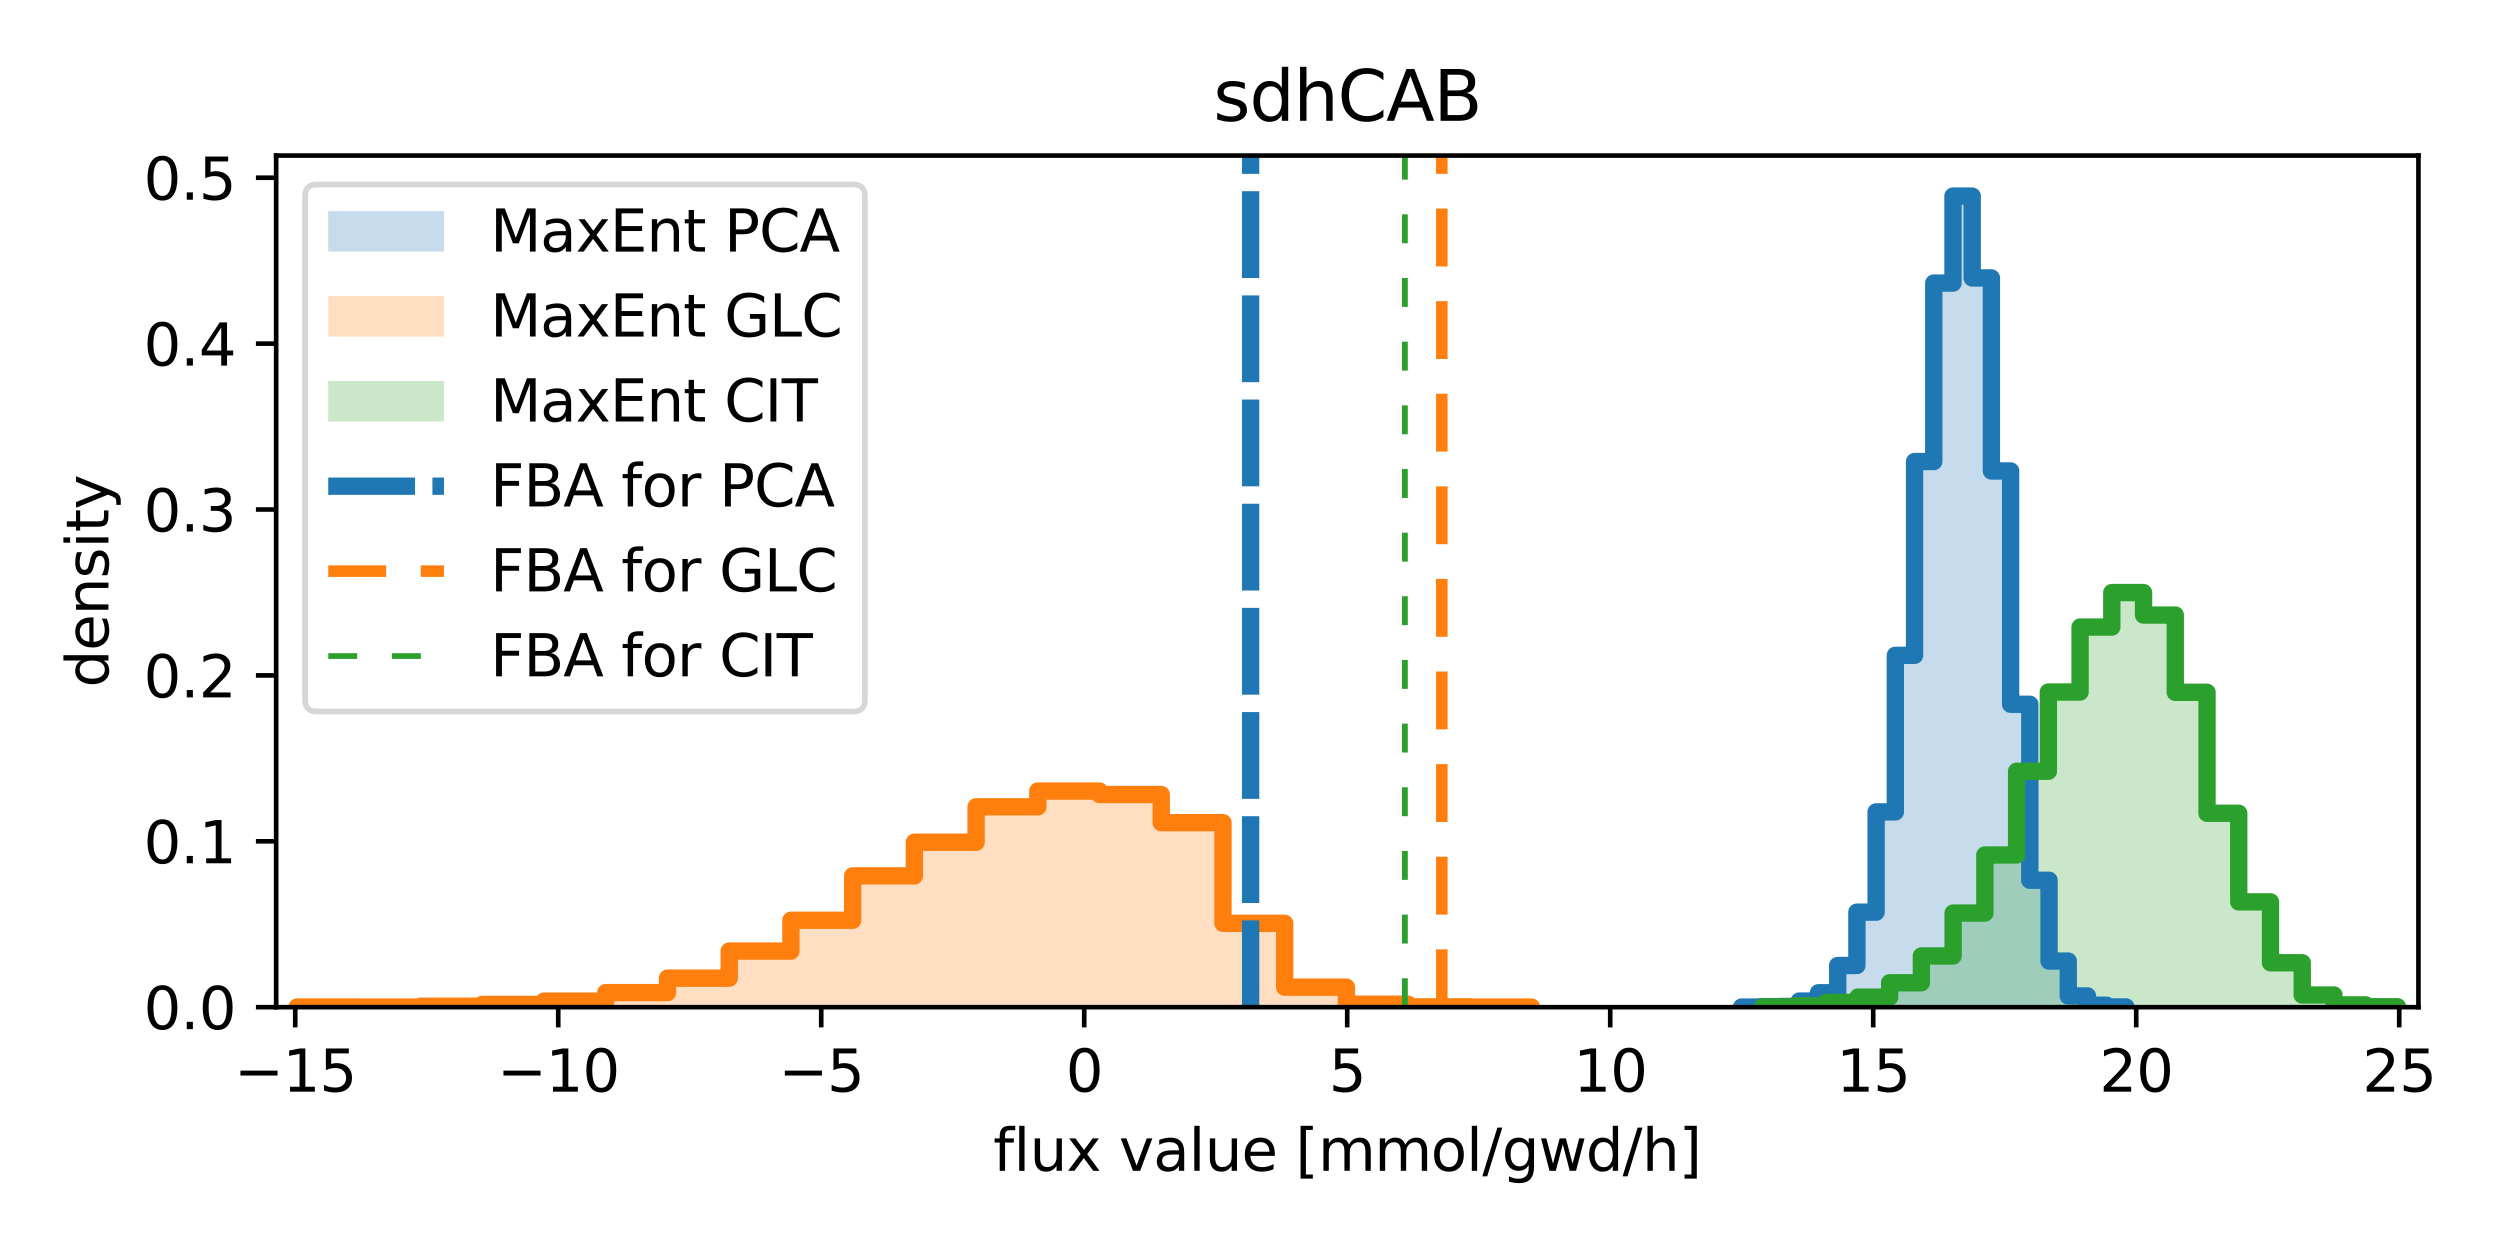 <?xml version="1.0" encoding="utf-8" standalone="no"?>
<!DOCTYPE svg PUBLIC "-//W3C//DTD SVG 1.1//EN"
  "http://www.w3.org/Graphics/SVG/1.1/DTD/svg11.dtd">
<svg xmlns:xlink="http://www.w3.org/1999/xlink" width="432pt" height="216pt" viewBox="0 0 432 216" xmlns="http://www.w3.org/2000/svg" version="1.1">
 <defs>
  <style type="text/css">*{stroke-linejoin: round; stroke-linecap: butt}</style>
 </defs>
 <g id="figure_1">
  <g id="patch_1">
   <path d="M 0 216 
L 432 216 
L 432 0 
L 0 0 
z
" style="fill: #ffffff"/>
  </g>
  <g id="axes_1">
   <g id="patch_2">
    <path d="M 47.72 174.04 
L 417.906 174.04 
L 417.906 26.88 
L 47.72 26.88 
z
" style="fill: #ffffff"/>
   </g>
   <g id="patch_3">
    <path d="M 300.953 174.04 
L 304.273 174.04 
L 304.273 174.02 
L 300.953 174.02 
z
" clip-path="url(#pda0765fdd8)" style="fill: #1f77b4; opacity: 0.25"/>
   </g>
   <g id="patch_4">
    <path d="M 304.273 174.04 
L 307.593 174.04 
L 307.593 173.942 
L 304.273 173.942 
z
" clip-path="url(#pda0765fdd8)" style="fill: #1f77b4; opacity: 0.25"/>
   </g>
   <g id="patch_5">
    <path d="M 307.593 174.04 
L 310.914 174.04 
L 310.914 173.922 
L 307.593 173.922 
z
" clip-path="url(#pda0765fdd8)" style="fill: #1f77b4; opacity: 0.25"/>
   </g>
   <g id="patch_6">
    <path d="M 310.914 174.04 
L 314.234 174.04 
L 314.234 172.981 
L 310.914 172.981 
z
" clip-path="url(#pda0765fdd8)" style="fill: #1f77b4; opacity: 0.25"/>
   </g>
   <g id="patch_7">
    <path d="M 314.234 174.04 
L 317.554 174.04 
L 317.554 171.548 
L 314.234 171.548 
z
" clip-path="url(#pda0765fdd8)" style="fill: #1f77b4; opacity: 0.25"/>
   </g>
   <g id="patch_8">
    <path d="M 317.554 174.04 
L 320.874 174.04 
L 320.874 166.84 
L 317.554 166.84 
z
" clip-path="url(#pda0765fdd8)" style="fill: #1f77b4; opacity: 0.25"/>
   </g>
   <g id="patch_9">
    <path d="M 320.874 174.04 
L 324.194 174.04 
L 324.194 157.62 
L 320.874 157.62 
z
" clip-path="url(#pda0765fdd8)" style="fill: #1f77b4; opacity: 0.25"/>
   </g>
   <g id="patch_10">
    <path d="M 324.194 174.04 
L 327.514 174.04 
L 327.514 140.297 
L 324.194 140.297 
z
" clip-path="url(#pda0765fdd8)" style="fill: #1f77b4; opacity: 0.25"/>
   </g>
   <g id="patch_11">
    <path d="M 327.514 174.04 
L 330.835 174.04 
L 330.835 113.243 
L 327.514 113.243 
z
" clip-path="url(#pda0765fdd8)" style="fill: #1f77b4; opacity: 0.25"/>
   </g>
   <g id="patch_12">
    <path d="M 330.835 174.04 
L 334.155 174.04 
L 334.155 79.755 
L 330.835 79.755 
z
" clip-path="url(#pda0765fdd8)" style="fill: #1f77b4; opacity: 0.25"/>
   </g>
   <g id="patch_13">
    <path d="M 334.155 174.04 
L 337.475 174.04 
L 337.475 48.915 
L 334.155 48.915 
z
" clip-path="url(#pda0765fdd8)" style="fill: #1f77b4; opacity: 0.25"/>
   </g>
   <g id="patch_14">
    <path d="M 337.475 174.04 
L 340.795 174.04 
L 340.795 33.888 
L 337.475 33.888 
z
" clip-path="url(#pda0765fdd8)" style="fill: #1f77b4; opacity: 0.25"/>
   </g>
   <g id="patch_15">
    <path d="M 340.795 174.04 
L 344.115 174.04 
L 344.115 48.032 
L 340.795 48.032 
z
" clip-path="url(#pda0765fdd8)" style="fill: #1f77b4; opacity: 0.25"/>
   </g>
   <g id="patch_16">
    <path d="M 344.115 174.04 
L 347.435 174.04 
L 347.435 81.383 
L 344.115 81.383 
z
" clip-path="url(#pda0765fdd8)" style="fill: #1f77b4; opacity: 0.25"/>
   </g>
   <g id="patch_17">
    <path d="M 347.435 174.04 
L 350.756 174.04 
L 350.756 121.699 
L 347.435 121.699 
z
" clip-path="url(#pda0765fdd8)" style="fill: #1f77b4; opacity: 0.25"/>
   </g>
   <g id="patch_18">
    <path d="M 350.756 174.04 
L 354.076 174.04 
L 354.076 152.107 
L 350.756 152.107 
z
" clip-path="url(#pda0765fdd8)" style="fill: #1f77b4; opacity: 0.25"/>
   </g>
   <g id="patch_19">
    <path d="M 354.076 174.04 
L 357.396 174.04 
L 357.396 166.075 
L 354.076 166.075 
z
" clip-path="url(#pda0765fdd8)" style="fill: #1f77b4; opacity: 0.25"/>
   </g>
   <g id="patch_20">
    <path d="M 357.396 174.04 
L 360.716 174.04 
L 360.716 172.098 
L 357.396 172.098 
z
" clip-path="url(#pda0765fdd8)" style="fill: #1f77b4; opacity: 0.25"/>
   </g>
   <g id="patch_21">
    <path d="M 360.716 174.04 
L 364.036 174.04 
L 364.036 173.706 
L 360.716 173.706 
z
" clip-path="url(#pda0765fdd8)" style="fill: #1f77b4; opacity: 0.25"/>
   </g>
   <g id="patch_22">
    <path d="M 364.036 174.04 
L 367.356 174.04 
L 367.356 174.001 
L 364.036 174.001 
z
" clip-path="url(#pda0765fdd8)" style="fill: #1f77b4; opacity: 0.25"/>
   </g>
   <g id="patch_23">
    <path d="M 51.349 174.04 
L 62.015 174.04 
L 62.015 174.016 
L 51.349 174.016 
z
" clip-path="url(#pda0765fdd8)" style="fill: #ff7f0e; opacity: 0.25"/>
   </g>
   <g id="patch_24">
    <path d="M 62.015 174.04 
L 72.68 174.04 
L 72.68 174.022 
L 62.015 174.022 
z
" clip-path="url(#pda0765fdd8)" style="fill: #ff7f0e; opacity: 0.25"/>
   </g>
   <g id="patch_25">
    <path d="M 72.68 174.04 
L 83.345 174.04 
L 83.345 173.875 
L 72.68 173.875 
z
" clip-path="url(#pda0765fdd8)" style="fill: #ff7f0e; opacity: 0.25"/>
   </g>
   <g id="patch_26">
    <path d="M 83.345 174.04 
L 94.011 174.04 
L 94.011 173.564 
L 83.345 173.564 
z
" clip-path="url(#pda0765fdd8)" style="fill: #ff7f0e; opacity: 0.25"/>
   </g>
   <g id="patch_27">
    <path d="M 94.011 174.04 
L 104.676 174.04 
L 104.676 172.996 
L 94.011 172.996 
z
" clip-path="url(#pda0765fdd8)" style="fill: #ff7f0e; opacity: 0.25"/>
   </g>
   <g id="patch_28">
    <path d="M 104.676 174.04 
L 115.341 174.04 
L 115.341 171.524 
L 104.676 171.524 
z
" clip-path="url(#pda0765fdd8)" style="fill: #ff7f0e; opacity: 0.25"/>
   </g>
   <g id="patch_29">
    <path d="M 115.341 174.04 
L 126.007 174.04 
L 126.007 169.026 
L 115.341 169.026 
z
" clip-path="url(#pda0765fdd8)" style="fill: #ff7f0e; opacity: 0.25"/>
   </g>
   <g id="patch_30">
    <path d="M 126.007 174.04 
L 136.672 174.04 
L 136.672 164.342 
L 126.007 164.342 
z
" clip-path="url(#pda0765fdd8)" style="fill: #ff7f0e; opacity: 0.25"/>
   </g>
   <g id="patch_31">
    <path d="M 136.672 174.04 
L 147.337 174.04 
L 147.337 159.022 
L 136.672 159.022 
z
" clip-path="url(#pda0765fdd8)" style="fill: #ff7f0e; opacity: 0.25"/>
   </g>
   <g id="patch_32">
    <path d="M 147.337 174.04 
L 158.002 174.04 
L 158.002 151.352 
L 147.337 151.352 
z
" clip-path="url(#pda0765fdd8)" style="fill: #ff7f0e; opacity: 0.25"/>
   </g>
   <g id="patch_33">
    <path d="M 158.002 174.04 
L 168.668 174.04 
L 168.668 145.538 
L 158.002 145.538 
z
" clip-path="url(#pda0765fdd8)" style="fill: #ff7f0e; opacity: 0.25"/>
   </g>
   <g id="patch_34">
    <path d="M 168.668 174.04 
L 179.333 174.04 
L 179.333 139.418 
L 168.668 139.418 
z
" clip-path="url(#pda0765fdd8)" style="fill: #ff7f0e; opacity: 0.25"/>
   </g>
   <g id="patch_35">
    <path d="M 179.333 174.04 
L 189.998 174.04 
L 189.998 136.694 
L 179.333 136.694 
z
" clip-path="url(#pda0765fdd8)" style="fill: #ff7f0e; opacity: 0.25"/>
   </g>
   <g id="patch_36">
    <path d="M 189.998 174.04 
L 200.664 174.04 
L 200.664 137.293 
L 189.998 137.293 
z
" clip-path="url(#pda0765fdd8)" style="fill: #ff7f0e; opacity: 0.25"/>
   </g>
   <g id="patch_37">
    <path d="M 200.664 174.04 
L 211.329 174.04 
L 211.329 142.16 
L 200.664 142.16 
z
" clip-path="url(#pda0765fdd8)" style="fill: #ff7f0e; opacity: 0.25"/>
   </g>
   <g id="patch_38">
    <path d="M 211.329 174.04 
L 221.994 174.04 
L 221.994 159.548 
L 211.329 159.548 
z
" clip-path="url(#pda0765fdd8)" style="fill: #ff7f0e; opacity: 0.25"/>
   </g>
   <g id="patch_39">
    <path d="M 221.994 174.04 
L 232.66 174.04 
L 232.66 170.583 
L 221.994 170.583 
z
" clip-path="url(#pda0765fdd8)" style="fill: #ff7f0e; opacity: 0.25"/>
   </g>
   <g id="patch_40">
    <path d="M 232.66 174.04 
L 243.325 174.04 
L 243.325 173.533 
L 232.66 173.533 
z
" clip-path="url(#pda0765fdd8)" style="fill: #ff7f0e; opacity: 0.25"/>
   </g>
   <g id="patch_41">
    <path d="M 243.325 174.04 
L 253.99 174.04 
L 253.99 173.979 
L 243.325 173.979 
z
" clip-path="url(#pda0765fdd8)" style="fill: #ff7f0e; opacity: 0.25"/>
   </g>
   <g id="patch_42">
    <path d="M 253.99 174.04 
L 264.656 174.04 
L 264.656 174.028 
L 253.99 174.028 
z
" clip-path="url(#pda0765fdd8)" style="fill: #ff7f0e; opacity: 0.25"/>
   </g>
   <g id="patch_43">
    <path d="M 304.595 174.04 
L 310.079 174.04 
L 310.079 174.004 
L 304.595 174.004 
z
" clip-path="url(#pda0765fdd8)" style="fill: #2ca02c; opacity: 0.25"/>
   </g>
   <g id="patch_44">
    <path d="M 310.079 174.04 
L 315.563 174.04 
L 315.563 173.814 
L 310.079 173.814 
z
" clip-path="url(#pda0765fdd8)" style="fill: #2ca02c; opacity: 0.25"/>
   </g>
   <g id="patch_45">
    <path d="M 315.563 174.04 
L 321.047 174.04 
L 321.047 173.22 
L 315.563 173.22 
z
" clip-path="url(#pda0765fdd8)" style="fill: #2ca02c; opacity: 0.25"/>
   </g>
   <g id="patch_46">
    <path d="M 321.047 174.04 
L 326.531 174.04 
L 326.531 172.306 
L 321.047 172.306 
z
" clip-path="url(#pda0765fdd8)" style="fill: #2ca02c; opacity: 0.25"/>
   </g>
   <g id="patch_47">
    <path d="M 326.531 174.04 
L 332.015 174.04 
L 332.015 169.824 
L 326.531 169.824 
z
" clip-path="url(#pda0765fdd8)" style="fill: #2ca02c; opacity: 0.25"/>
   </g>
   <g id="patch_48">
    <path d="M 332.015 174.04 
L 337.5 174.04 
L 337.5 165.192 
L 332.015 165.192 
z
" clip-path="url(#pda0765fdd8)" style="fill: #2ca02c; opacity: 0.25"/>
   </g>
   <g id="patch_49">
    <path d="M 337.5 174.04 
L 342.984 174.04 
L 342.984 157.78 
L 337.5 157.78 
z
" clip-path="url(#pda0765fdd8)" style="fill: #2ca02c; opacity: 0.25"/>
   </g>
   <g id="patch_50">
    <path d="M 342.984 174.04 
L 348.468 174.04 
L 348.468 147.744 
L 342.984 147.744 
z
" clip-path="url(#pda0765fdd8)" style="fill: #2ca02c; opacity: 0.25"/>
   </g>
   <g id="patch_51">
    <path d="M 348.468 174.04 
L 353.952 174.04 
L 353.952 133.278 
L 348.468 133.278 
z
" clip-path="url(#pda0765fdd8)" style="fill: #2ca02c; opacity: 0.25"/>
   </g>
   <g id="patch_52">
    <path d="M 353.952 174.04 
L 359.436 174.04 
L 359.436 119.583 
L 353.952 119.583 
z
" clip-path="url(#pda0765fdd8)" style="fill: #2ca02c; opacity: 0.25"/>
   </g>
   <g id="patch_53">
    <path d="M 359.436 174.04 
L 364.92 174.04 
L 364.92 108.359 
L 359.436 108.359 
z
" clip-path="url(#pda0765fdd8)" style="fill: #2ca02c; opacity: 0.25"/>
   </g>
   <g id="patch_54">
    <path d="M 364.92 174.04 
L 370.404 174.04 
L 370.404 102.397 
L 364.92 102.397 
z
" clip-path="url(#pda0765fdd8)" style="fill: #2ca02c; opacity: 0.25"/>
   </g>
   <g id="patch_55">
    <path d="M 370.404 174.04 
L 375.888 174.04 
L 375.888 106.281 
L 370.404 106.281 
z
" clip-path="url(#pda0765fdd8)" style="fill: #2ca02c; opacity: 0.25"/>
   </g>
   <g id="patch_56">
    <path d="M 375.888 174.04 
L 381.372 174.04 
L 381.372 119.631 
L 375.888 119.631 
z
" clip-path="url(#pda0765fdd8)" style="fill: #2ca02c; opacity: 0.25"/>
   </g>
   <g id="patch_57">
    <path d="M 381.372 174.04 
L 386.856 174.04 
L 386.856 140.535 
L 381.372 140.535 
z
" clip-path="url(#pda0765fdd8)" style="fill: #2ca02c; opacity: 0.25"/>
   </g>
   <g id="patch_58">
    <path d="M 386.856 174.04 
L 392.341 174.04 
L 392.341 155.844 
L 386.856 155.844 
z
" clip-path="url(#pda0765fdd8)" style="fill: #2ca02c; opacity: 0.25"/>
   </g>
   <g id="patch_59">
    <path d="M 392.341 174.04 
L 397.825 174.04 
L 397.825 166.367 
L 392.341 166.367 
z
" clip-path="url(#pda0765fdd8)" style="fill: #2ca02c; opacity: 0.25"/>
   </g>
   <g id="patch_60">
    <path d="M 397.825 174.04 
L 403.309 174.04 
L 403.309 171.938 
L 397.825 171.938 
z
" clip-path="url(#pda0765fdd8)" style="fill: #2ca02c; opacity: 0.25"/>
   </g>
   <g id="patch_61">
    <path d="M 403.309 174.04 
L 408.793 174.04 
L 408.793 173.648 
L 403.309 173.648 
z
" clip-path="url(#pda0765fdd8)" style="fill: #2ca02c; opacity: 0.25"/>
   </g>
   <g id="patch_62">
    <path d="M 408.793 174.04 
L 414.277 174.04 
L 414.277 173.969 
L 408.793 173.969 
z
" clip-path="url(#pda0765fdd8)" style="fill: #2ca02c; opacity: 0.25"/>
   </g>
   <g id="matplotlib.axis_1">
    <g id="xtick_1">
     <g id="line2d_1">
      <defs>
       <path id="me43c13131b" d="M 0 0 
L 0 3.5 
" style="stroke: #000000; stroke-width: 0.8"/>
      </defs>
      <g>
       <use xlink:href="#me43c13131b" x="51.016" y="174.04" style="stroke: #000000; stroke-width: 0.8"/>
      </g>
     </g>
     <g id="text_1">
      <!-- −15 -->
      <g transform="translate(40.464 188.638) scale(0.1 -0.1)">
       <defs>
        <path id="DejaVuSans-2212" d="M 678 2272 
L 4684 2272 
L 4684 1741 
L 678 1741 
L 678 2272 
z
" transform="scale(0.016)"/>
        <path id="DejaVuSans-31" d="M 794 531 
L 1825 531 
L 1825 4091 
L 703 3866 
L 703 4441 
L 1819 4666 
L 2450 4666 
L 2450 531 
L 3481 531 
L 3481 0 
L 794 0 
L 794 531 
z
" transform="scale(0.016)"/>
        <path id="DejaVuSans-35" d="M 691 4666 
L 3169 4666 
L 3169 4134 
L 1269 4134 
L 1269 2991 
Q 1406 3038 1543 3061 
Q 1681 3084 1819 3084 
Q 2600 3084 3056 2656 
Q 3513 2228 3513 1497 
Q 3513 744 3044 326 
Q 2575 -91 1722 -91 
Q 1428 -91 1123 -41 
Q 819 9 494 109 
L 494 744 
Q 775 591 1075 516 
Q 1375 441 1709 441 
Q 2250 441 2565 725 
Q 2881 1009 2881 1497 
Q 2881 1984 2565 2268 
Q 2250 2553 1709 2553 
Q 1456 2553 1204 2497 
Q 953 2441 691 2322 
L 691 4666 
z
" transform="scale(0.016)"/>
       </defs>
       <use xlink:href="#DejaVuSans-2212"/>
       <use xlink:href="#DejaVuSans-31" x="83.789"/>
       <use xlink:href="#DejaVuSans-35" x="147.412"/>
      </g>
     </g>
    </g>
    <g id="xtick_2">
     <g id="line2d_2">
      <g>
       <use xlink:href="#me43c13131b" x="96.462" y="174.04" style="stroke: #000000; stroke-width: 0.8"/>
      </g>
     </g>
     <g id="text_2">
      <!-- −10 -->
      <g transform="translate(85.91 188.638) scale(0.1 -0.1)">
       <defs>
        <path id="DejaVuSans-30" d="M 2034 4250 
Q 1547 4250 1301 3770 
Q 1056 3291 1056 2328 
Q 1056 1369 1301 889 
Q 1547 409 2034 409 
Q 2525 409 2770 889 
Q 3016 1369 3016 2328 
Q 3016 3291 2770 3770 
Q 2525 4250 2034 4250 
z
M 2034 4750 
Q 2819 4750 3233 4129 
Q 3647 3509 3647 2328 
Q 3647 1150 3233 529 
Q 2819 -91 2034 -91 
Q 1250 -91 836 529 
Q 422 1150 422 2328 
Q 422 3509 836 4129 
Q 1250 4750 2034 4750 
z
" transform="scale(0.016)"/>
       </defs>
       <use xlink:href="#DejaVuSans-2212"/>
       <use xlink:href="#DejaVuSans-31" x="83.789"/>
       <use xlink:href="#DejaVuSans-30" x="147.412"/>
      </g>
     </g>
    </g>
    <g id="xtick_3">
     <g id="line2d_3">
      <g>
       <use xlink:href="#me43c13131b" x="141.908" y="174.04" style="stroke: #000000; stroke-width: 0.8"/>
      </g>
     </g>
     <g id="text_3">
      <!-- −5 -->
      <g transform="translate(134.537 188.638) scale(0.1 -0.1)">
       <use xlink:href="#DejaVuSans-2212"/>
       <use xlink:href="#DejaVuSans-35" x="83.789"/>
      </g>
     </g>
    </g>
    <g id="xtick_4">
     <g id="line2d_4">
      <g>
       <use xlink:href="#me43c13131b" x="187.354" y="174.04" style="stroke: #000000; stroke-width: 0.8"/>
      </g>
     </g>
     <g id="text_4">
      <!-- 0 -->
      <g transform="translate(184.172 188.638) scale(0.1 -0.1)">
       <use xlink:href="#DejaVuSans-30"/>
      </g>
     </g>
    </g>
    <g id="xtick_5">
     <g id="line2d_5">
      <g>
       <use xlink:href="#me43c13131b" x="232.799" y="174.04" style="stroke: #000000; stroke-width: 0.8"/>
      </g>
     </g>
     <g id="text_5">
      <!-- 5 -->
      <g transform="translate(229.618 188.638) scale(0.1 -0.1)">
       <use xlink:href="#DejaVuSans-35"/>
      </g>
     </g>
    </g>
    <g id="xtick_6">
     <g id="line2d_6">
      <g>
       <use xlink:href="#me43c13131b" x="278.245" y="174.04" style="stroke: #000000; stroke-width: 0.8"/>
      </g>
     </g>
     <g id="text_6">
      <!-- 10 -->
      <g transform="translate(271.883 188.638) scale(0.1 -0.1)">
       <use xlink:href="#DejaVuSans-31"/>
       <use xlink:href="#DejaVuSans-30" x="63.623"/>
      </g>
     </g>
    </g>
    <g id="xtick_7">
     <g id="line2d_7">
      <g>
       <use xlink:href="#me43c13131b" x="323.691" y="174.04" style="stroke: #000000; stroke-width: 0.8"/>
      </g>
     </g>
     <g id="text_7">
      <!-- 15 -->
      <g transform="translate(317.328 188.638) scale(0.1 -0.1)">
       <use xlink:href="#DejaVuSans-31"/>
       <use xlink:href="#DejaVuSans-35" x="63.623"/>
      </g>
     </g>
    </g>
    <g id="xtick_8">
     <g id="line2d_8">
      <g>
       <use xlink:href="#me43c13131b" x="369.137" y="174.04" style="stroke: #000000; stroke-width: 0.8"/>
      </g>
     </g>
     <g id="text_8">
      <!-- 20 -->
      <g transform="translate(362.774 188.638) scale(0.1 -0.1)">
       <defs>
        <path id="DejaVuSans-32" d="M 1228 531 
L 3431 531 
L 3431 0 
L 469 0 
L 469 531 
Q 828 903 1448 1529 
Q 2069 2156 2228 2338 
Q 2531 2678 2651 2914 
Q 2772 3150 2772 3378 
Q 2772 3750 2511 3984 
Q 2250 4219 1831 4219 
Q 1534 4219 1204 4116 
Q 875 4013 500 3803 
L 500 4441 
Q 881 4594 1212 4672 
Q 1544 4750 1819 4750 
Q 2544 4750 2975 4387 
Q 3406 4025 3406 3419 
Q 3406 3131 3298 2873 
Q 3191 2616 2906 2266 
Q 2828 2175 2409 1742 
Q 1991 1309 1228 531 
z
" transform="scale(0.016)"/>
       </defs>
       <use xlink:href="#DejaVuSans-32"/>
       <use xlink:href="#DejaVuSans-30" x="63.623"/>
      </g>
     </g>
    </g>
    <g id="xtick_9">
     <g id="line2d_9">
      <g>
       <use xlink:href="#me43c13131b" x="414.582" y="174.04" style="stroke: #000000; stroke-width: 0.8"/>
      </g>
     </g>
     <g id="text_9">
      <!-- 25 -->
      <g transform="translate(408.22 188.638) scale(0.1 -0.1)">
       <use xlink:href="#DejaVuSans-32"/>
       <use xlink:href="#DejaVuSans-35" x="63.623"/>
      </g>
     </g>
    </g>
    <g id="text_10">
     <!-- flux value [mmol/gwd/h] -->
     <g transform="translate(171.634 202.317) scale(0.1 -0.1)">
      <defs>
       <path id="DejaVuSans-66" d="M 2375 4863 
L 2375 4384 
L 1825 4384 
Q 1516 4384 1395 4259 
Q 1275 4134 1275 3809 
L 1275 3500 
L 2222 3500 
L 2222 3053 
L 1275 3053 
L 1275 0 
L 697 0 
L 697 3053 
L 147 3053 
L 147 3500 
L 697 3500 
L 697 3744 
Q 697 4328 969 4595 
Q 1241 4863 1831 4863 
L 2375 4863 
z
" transform="scale(0.016)"/>
       <path id="DejaVuSans-6c" d="M 603 4863 
L 1178 4863 
L 1178 0 
L 603 0 
L 603 4863 
z
" transform="scale(0.016)"/>
       <path id="DejaVuSans-75" d="M 544 1381 
L 544 3500 
L 1119 3500 
L 1119 1403 
Q 1119 906 1312 657 
Q 1506 409 1894 409 
Q 2359 409 2629 706 
Q 2900 1003 2900 1516 
L 2900 3500 
L 3475 3500 
L 3475 0 
L 2900 0 
L 2900 538 
Q 2691 219 2414 64 
Q 2138 -91 1772 -91 
Q 1169 -91 856 284 
Q 544 659 544 1381 
z
M 1991 3584 
L 1991 3584 
z
" transform="scale(0.016)"/>
       <path id="DejaVuSans-78" d="M 3513 3500 
L 2247 1797 
L 3578 0 
L 2900 0 
L 1881 1375 
L 863 0 
L 184 0 
L 1544 1831 
L 300 3500 
L 978 3500 
L 1906 2253 
L 2834 3500 
L 3513 3500 
z
" transform="scale(0.016)"/>
       <path id="DejaVuSans-20" transform="scale(0.016)"/>
       <path id="DejaVuSans-76" d="M 191 3500 
L 800 3500 
L 1894 563 
L 2988 3500 
L 3597 3500 
L 2284 0 
L 1503 0 
L 191 3500 
z
" transform="scale(0.016)"/>
       <path id="DejaVuSans-61" d="M 2194 1759 
Q 1497 1759 1228 1600 
Q 959 1441 959 1056 
Q 959 750 1161 570 
Q 1363 391 1709 391 
Q 2188 391 2477 730 
Q 2766 1069 2766 1631 
L 2766 1759 
L 2194 1759 
z
M 3341 1997 
L 3341 0 
L 2766 0 
L 2766 531 
Q 2569 213 2275 61 
Q 1981 -91 1556 -91 
Q 1019 -91 701 211 
Q 384 513 384 1019 
Q 384 1609 779 1909 
Q 1175 2209 1959 2209 
L 2766 2209 
L 2766 2266 
Q 2766 2663 2505 2880 
Q 2244 3097 1772 3097 
Q 1472 3097 1187 3025 
Q 903 2953 641 2809 
L 641 3341 
Q 956 3463 1253 3523 
Q 1550 3584 1831 3584 
Q 2591 3584 2966 3190 
Q 3341 2797 3341 1997 
z
" transform="scale(0.016)"/>
       <path id="DejaVuSans-65" d="M 3597 1894 
L 3597 1613 
L 953 1613 
Q 991 1019 1311 708 
Q 1631 397 2203 397 
Q 2534 397 2845 478 
Q 3156 559 3463 722 
L 3463 178 
Q 3153 47 2828 -22 
Q 2503 -91 2169 -91 
Q 1331 -91 842 396 
Q 353 884 353 1716 
Q 353 2575 817 3079 
Q 1281 3584 2069 3584 
Q 2775 3584 3186 3129 
Q 3597 2675 3597 1894 
z
M 3022 2063 
Q 3016 2534 2758 2815 
Q 2500 3097 2075 3097 
Q 1594 3097 1305 2825 
Q 1016 2553 972 2059 
L 3022 2063 
z
" transform="scale(0.016)"/>
       <path id="DejaVuSans-5b" d="M 550 4863 
L 1875 4863 
L 1875 4416 
L 1125 4416 
L 1125 -397 
L 1875 -397 
L 1875 -844 
L 550 -844 
L 550 4863 
z
" transform="scale(0.016)"/>
       <path id="DejaVuSans-6d" d="M 3328 2828 
Q 3544 3216 3844 3400 
Q 4144 3584 4550 3584 
Q 5097 3584 5394 3201 
Q 5691 2819 5691 2113 
L 5691 0 
L 5113 0 
L 5113 2094 
Q 5113 2597 4934 2840 
Q 4756 3084 4391 3084 
Q 3944 3084 3684 2787 
Q 3425 2491 3425 1978 
L 3425 0 
L 2847 0 
L 2847 2094 
Q 2847 2600 2669 2842 
Q 2491 3084 2119 3084 
Q 1678 3084 1418 2786 
Q 1159 2488 1159 1978 
L 1159 0 
L 581 0 
L 581 3500 
L 1159 3500 
L 1159 2956 
Q 1356 3278 1631 3431 
Q 1906 3584 2284 3584 
Q 2666 3584 2933 3390 
Q 3200 3197 3328 2828 
z
" transform="scale(0.016)"/>
       <path id="DejaVuSans-6f" d="M 1959 3097 
Q 1497 3097 1228 2736 
Q 959 2375 959 1747 
Q 959 1119 1226 758 
Q 1494 397 1959 397 
Q 2419 397 2687 759 
Q 2956 1122 2956 1747 
Q 2956 2369 2687 2733 
Q 2419 3097 1959 3097 
z
M 1959 3584 
Q 2709 3584 3137 3096 
Q 3566 2609 3566 1747 
Q 3566 888 3137 398 
Q 2709 -91 1959 -91 
Q 1206 -91 779 398 
Q 353 888 353 1747 
Q 353 2609 779 3096 
Q 1206 3584 1959 3584 
z
" transform="scale(0.016)"/>
       <path id="DejaVuSans-2f" d="M 1625 4666 
L 2156 4666 
L 531 -594 
L 0 -594 
L 1625 4666 
z
" transform="scale(0.016)"/>
       <path id="DejaVuSans-67" d="M 2906 1791 
Q 2906 2416 2648 2759 
Q 2391 3103 1925 3103 
Q 1463 3103 1205 2759 
Q 947 2416 947 1791 
Q 947 1169 1205 825 
Q 1463 481 1925 481 
Q 2391 481 2648 825 
Q 2906 1169 2906 1791 
z
M 3481 434 
Q 3481 -459 3084 -895 
Q 2688 -1331 1869 -1331 
Q 1566 -1331 1297 -1286 
Q 1028 -1241 775 -1147 
L 775 -588 
Q 1028 -725 1275 -790 
Q 1522 -856 1778 -856 
Q 2344 -856 2625 -561 
Q 2906 -266 2906 331 
L 2906 616 
Q 2728 306 2450 153 
Q 2172 0 1784 0 
Q 1141 0 747 490 
Q 353 981 353 1791 
Q 353 2603 747 3093 
Q 1141 3584 1784 3584 
Q 2172 3584 2450 3431 
Q 2728 3278 2906 2969 
L 2906 3500 
L 3481 3500 
L 3481 434 
z
" transform="scale(0.016)"/>
       <path id="DejaVuSans-77" d="M 269 3500 
L 844 3500 
L 1563 769 
L 2278 3500 
L 2956 3500 
L 3675 769 
L 4391 3500 
L 4966 3500 
L 4050 0 
L 3372 0 
L 2619 2869 
L 1863 0 
L 1184 0 
L 269 3500 
z
" transform="scale(0.016)"/>
       <path id="DejaVuSans-64" d="M 2906 2969 
L 2906 4863 
L 3481 4863 
L 3481 0 
L 2906 0 
L 2906 525 
Q 2725 213 2448 61 
Q 2172 -91 1784 -91 
Q 1150 -91 751 415 
Q 353 922 353 1747 
Q 353 2572 751 3078 
Q 1150 3584 1784 3584 
Q 2172 3584 2448 3432 
Q 2725 3281 2906 2969 
z
M 947 1747 
Q 947 1113 1208 752 
Q 1469 391 1925 391 
Q 2381 391 2643 752 
Q 2906 1113 2906 1747 
Q 2906 2381 2643 2742 
Q 2381 3103 1925 3103 
Q 1469 3103 1208 2742 
Q 947 2381 947 1747 
z
" transform="scale(0.016)"/>
       <path id="DejaVuSans-68" d="M 3513 2113 
L 3513 0 
L 2938 0 
L 2938 2094 
Q 2938 2591 2744 2837 
Q 2550 3084 2163 3084 
Q 1697 3084 1428 2787 
Q 1159 2491 1159 1978 
L 1159 0 
L 581 0 
L 581 4863 
L 1159 4863 
L 1159 2956 
Q 1366 3272 1645 3428 
Q 1925 3584 2291 3584 
Q 2894 3584 3203 3211 
Q 3513 2838 3513 2113 
z
" transform="scale(0.016)"/>
       <path id="DejaVuSans-5d" d="M 1947 4863 
L 1947 -844 
L 622 -844 
L 622 -397 
L 1369 -397 
L 1369 4416 
L 622 4416 
L 622 4863 
L 1947 4863 
z
" transform="scale(0.016)"/>
      </defs>
      <use xlink:href="#DejaVuSans-66"/>
      <use xlink:href="#DejaVuSans-6c" x="35.205"/>
      <use xlink:href="#DejaVuSans-75" x="62.988"/>
      <use xlink:href="#DejaVuSans-78" x="126.367"/>
      <use xlink:href="#DejaVuSans-20" x="185.547"/>
      <use xlink:href="#DejaVuSans-76" x="217.334"/>
      <use xlink:href="#DejaVuSans-61" x="276.514"/>
      <use xlink:href="#DejaVuSans-6c" x="337.793"/>
      <use xlink:href="#DejaVuSans-75" x="365.576"/>
      <use xlink:href="#DejaVuSans-65" x="428.955"/>
      <use xlink:href="#DejaVuSans-20" x="490.479"/>
      <use xlink:href="#DejaVuSans-5b" x="522.266"/>
      <use xlink:href="#DejaVuSans-6d" x="561.279"/>
      <use xlink:href="#DejaVuSans-6d" x="658.691"/>
      <use xlink:href="#DejaVuSans-6f" x="756.104"/>
      <use xlink:href="#DejaVuSans-6c" x="817.285"/>
      <use xlink:href="#DejaVuSans-2f" x="845.068"/>
      <use xlink:href="#DejaVuSans-67" x="878.76"/>
      <use xlink:href="#DejaVuSans-77" x="942.236"/>
      <use xlink:href="#DejaVuSans-64" x="1024.023"/>
      <use xlink:href="#DejaVuSans-2f" x="1087.5"/>
      <use xlink:href="#DejaVuSans-68" x="1121.191"/>
      <use xlink:href="#DejaVuSans-5d" x="1184.57"/>
     </g>
    </g>
   </g>
   <g id="matplotlib.axis_2">
    <g id="ytick_1">
     <g id="line2d_10">
      <defs>
       <path id="m8a3fdf1fd0" d="M 0 0 
L -3.5 0 
" style="stroke: #000000; stroke-width: 0.8"/>
      </defs>
      <g>
       <use xlink:href="#m8a3fdf1fd0" x="47.72" y="174.04" style="stroke: #000000; stroke-width: 0.8"/>
      </g>
     </g>
     <g id="text_11">
      <!-- 0.0 -->
      <g transform="translate(24.817 177.839) scale(0.1 -0.1)">
       <defs>
        <path id="DejaVuSans-2e" d="M 684 794 
L 1344 794 
L 1344 0 
L 684 0 
L 684 794 
z
" transform="scale(0.016)"/>
       </defs>
       <use xlink:href="#DejaVuSans-30"/>
       <use xlink:href="#DejaVuSans-2e" x="63.623"/>
       <use xlink:href="#DejaVuSans-30" x="95.41"/>
      </g>
     </g>
    </g>
    <g id="ytick_2">
     <g id="line2d_11">
      <g>
       <use xlink:href="#m8a3fdf1fd0" x="47.72" y="145.375" style="stroke: #000000; stroke-width: 0.8"/>
      </g>
     </g>
     <g id="text_12">
      <!-- 0.1 -->
      <g transform="translate(24.817 149.174) scale(0.1 -0.1)">
       <use xlink:href="#DejaVuSans-30"/>
       <use xlink:href="#DejaVuSans-2e" x="63.623"/>
       <use xlink:href="#DejaVuSans-31" x="95.41"/>
      </g>
     </g>
    </g>
    <g id="ytick_3">
     <g id="line2d_12">
      <g>
       <use xlink:href="#m8a3fdf1fd0" x="47.72" y="116.71" style="stroke: #000000; stroke-width: 0.8"/>
      </g>
     </g>
     <g id="text_13">
      <!-- 0.2 -->
      <g transform="translate(24.817 120.509) scale(0.1 -0.1)">
       <use xlink:href="#DejaVuSans-30"/>
       <use xlink:href="#DejaVuSans-2e" x="63.623"/>
       <use xlink:href="#DejaVuSans-32" x="95.41"/>
      </g>
     </g>
    </g>
    <g id="ytick_4">
     <g id="line2d_13">
      <g>
       <use xlink:href="#m8a3fdf1fd0" x="47.72" y="88.044" style="stroke: #000000; stroke-width: 0.8"/>
      </g>
     </g>
     <g id="text_14">
      <!-- 0.3 -->
      <g transform="translate(24.817 91.844) scale(0.1 -0.1)">
       <defs>
        <path id="DejaVuSans-33" d="M 2597 2516 
Q 3050 2419 3304 2112 
Q 3559 1806 3559 1356 
Q 3559 666 3084 287 
Q 2609 -91 1734 -91 
Q 1441 -91 1130 -33 
Q 819 25 488 141 
L 488 750 
Q 750 597 1062 519 
Q 1375 441 1716 441 
Q 2309 441 2620 675 
Q 2931 909 2931 1356 
Q 2931 1769 2642 2001 
Q 2353 2234 1838 2234 
L 1294 2234 
L 1294 2753 
L 1863 2753 
Q 2328 2753 2575 2939 
Q 2822 3125 2822 3475 
Q 2822 3834 2567 4026 
Q 2313 4219 1838 4219 
Q 1578 4219 1281 4162 
Q 984 4106 628 3988 
L 628 4550 
Q 988 4650 1302 4700 
Q 1616 4750 1894 4750 
Q 2613 4750 3031 4423 
Q 3450 4097 3450 3541 
Q 3450 3153 3228 2886 
Q 3006 2619 2597 2516 
z
" transform="scale(0.016)"/>
       </defs>
       <use xlink:href="#DejaVuSans-30"/>
       <use xlink:href="#DejaVuSans-2e" x="63.623"/>
       <use xlink:href="#DejaVuSans-33" x="95.41"/>
      </g>
     </g>
    </g>
    <g id="ytick_5">
     <g id="line2d_14">
      <g>
       <use xlink:href="#m8a3fdf1fd0" x="47.72" y="59.379" style="stroke: #000000; stroke-width: 0.8"/>
      </g>
     </g>
     <g id="text_15">
      <!-- 0.4 -->
      <g transform="translate(24.817 63.178) scale(0.1 -0.1)">
       <defs>
        <path id="DejaVuSans-34" d="M 2419 4116 
L 825 1625 
L 2419 1625 
L 2419 4116 
z
M 2253 4666 
L 3047 4666 
L 3047 1625 
L 3713 1625 
L 3713 1100 
L 3047 1100 
L 3047 0 
L 2419 0 
L 2419 1100 
L 313 1100 
L 313 1709 
L 2253 4666 
z
" transform="scale(0.016)"/>
       </defs>
       <use xlink:href="#DejaVuSans-30"/>
       <use xlink:href="#DejaVuSans-2e" x="63.623"/>
       <use xlink:href="#DejaVuSans-34" x="95.41"/>
      </g>
     </g>
    </g>
    <g id="ytick_6">
     <g id="line2d_15">
      <g>
       <use xlink:href="#m8a3fdf1fd0" x="47.72" y="30.714" style="stroke: #000000; stroke-width: 0.8"/>
      </g>
     </g>
     <g id="text_16">
      <!-- 0.5 -->
      <g transform="translate(24.817 34.513) scale(0.1 -0.1)">
       <use xlink:href="#DejaVuSans-30"/>
       <use xlink:href="#DejaVuSans-2e" x="63.623"/>
       <use xlink:href="#DejaVuSans-35" x="95.41"/>
      </g>
     </g>
    </g>
    <g id="text_17">
     <!-- density -->
     <g transform="translate(18.737 118.793) rotate(-90) scale(0.1 -0.1)">
      <defs>
       <path id="DejaVuSans-6e" d="M 3513 2113 
L 3513 0 
L 2938 0 
L 2938 2094 
Q 2938 2591 2744 2837 
Q 2550 3084 2163 3084 
Q 1697 3084 1428 2787 
Q 1159 2491 1159 1978 
L 1159 0 
L 581 0 
L 581 3500 
L 1159 3500 
L 1159 2956 
Q 1366 3272 1645 3428 
Q 1925 3584 2291 3584 
Q 2894 3584 3203 3211 
Q 3513 2838 3513 2113 
z
" transform="scale(0.016)"/>
       <path id="DejaVuSans-73" d="M 2834 3397 
L 2834 2853 
Q 2591 2978 2328 3040 
Q 2066 3103 1784 3103 
Q 1356 3103 1142 2972 
Q 928 2841 928 2578 
Q 928 2378 1081 2264 
Q 1234 2150 1697 2047 
L 1894 2003 
Q 2506 1872 2764 1633 
Q 3022 1394 3022 966 
Q 3022 478 2636 193 
Q 2250 -91 1575 -91 
Q 1294 -91 989 -36 
Q 684 19 347 128 
L 347 722 
Q 666 556 975 473 
Q 1284 391 1588 391 
Q 1994 391 2212 530 
Q 2431 669 2431 922 
Q 2431 1156 2273 1281 
Q 2116 1406 1581 1522 
L 1381 1569 
Q 847 1681 609 1914 
Q 372 2147 372 2553 
Q 372 3047 722 3315 
Q 1072 3584 1716 3584 
Q 2034 3584 2315 3537 
Q 2597 3491 2834 3397 
z
" transform="scale(0.016)"/>
       <path id="DejaVuSans-69" d="M 603 3500 
L 1178 3500 
L 1178 0 
L 603 0 
L 603 3500 
z
M 603 4863 
L 1178 4863 
L 1178 4134 
L 603 4134 
L 603 4863 
z
" transform="scale(0.016)"/>
       <path id="DejaVuSans-74" d="M 1172 4494 
L 1172 3500 
L 2356 3500 
L 2356 3053 
L 1172 3053 
L 1172 1153 
Q 1172 725 1289 603 
Q 1406 481 1766 481 
L 2356 481 
L 2356 0 
L 1766 0 
Q 1100 0 847 248 
Q 594 497 594 1153 
L 594 3053 
L 172 3053 
L 172 3500 
L 594 3500 
L 594 4494 
L 1172 4494 
z
" transform="scale(0.016)"/>
       <path id="DejaVuSans-79" d="M 2059 -325 
Q 1816 -950 1584 -1140 
Q 1353 -1331 966 -1331 
L 506 -1331 
L 506 -850 
L 844 -850 
Q 1081 -850 1212 -737 
Q 1344 -625 1503 -206 
L 1606 56 
L 191 3500 
L 800 3500 
L 1894 763 
L 2988 3500 
L 3597 3500 
L 2059 -325 
z
" transform="scale(0.016)"/>
      </defs>
      <use xlink:href="#DejaVuSans-64"/>
      <use xlink:href="#DejaVuSans-65" x="63.477"/>
      <use xlink:href="#DejaVuSans-6e" x="125"/>
      <use xlink:href="#DejaVuSans-73" x="188.379"/>
      <use xlink:href="#DejaVuSans-69" x="240.479"/>
      <use xlink:href="#DejaVuSans-74" x="268.262"/>
      <use xlink:href="#DejaVuSans-79" x="307.471"/>
     </g>
    </g>
   </g>
   <g id="patch_63">
    <path d="M 300.953 174.04 
L 300.953 174.02 
L 304.273 174.02 
L 304.273 173.942 
L 307.593 173.942 
L 307.593 173.922 
L 310.914 173.922 
L 310.914 172.981 
L 314.234 172.981 
L 314.234 171.548 
L 317.554 171.548 
L 317.554 166.84 
L 320.874 166.84 
L 320.874 157.62 
L 324.194 157.62 
L 324.194 140.297 
L 327.514 140.297 
L 327.514 113.243 
L 330.835 113.243 
L 330.835 79.755 
L 334.155 79.755 
L 334.155 48.915 
L 337.475 48.915 
L 337.475 33.888 
L 340.795 33.888 
L 340.795 48.032 
L 344.115 48.032 
L 344.115 81.383 
L 347.435 81.383 
L 347.435 121.699 
L 350.756 121.699 
L 350.756 152.107 
L 354.076 152.107 
L 354.076 166.075 
L 357.396 166.075 
L 357.396 172.098 
L 360.716 172.098 
L 360.716 173.706 
L 364.036 173.706 
L 364.036 174.001 
L 367.356 174.001 
L 367.356 174.04 
" clip-path="url(#pda0765fdd8)" style="fill: none; stroke: #1f77b4; stroke-width: 3; stroke-linejoin: miter"/>
   </g>
   <g id="patch_64">
    <path d="M 51.349 174.04 
L 51.349 174.016 
L 62.015 174.016 
L 62.015 174.022 
L 72.68 174.022 
L 72.68 173.875 
L 83.345 173.875 
L 83.345 173.564 
L 94.011 173.564 
L 94.011 172.996 
L 104.676 172.996 
L 104.676 171.524 
L 115.341 171.524 
L 115.341 169.026 
L 126.007 169.026 
L 126.007 164.342 
L 136.672 164.342 
L 136.672 159.022 
L 147.337 159.022 
L 147.337 151.352 
L 158.002 151.352 
L 158.002 145.538 
L 168.668 145.538 
L 168.668 139.418 
L 179.333 139.418 
L 179.333 136.694 
L 189.998 136.694 
L 189.998 137.293 
L 200.664 137.293 
L 200.664 142.16 
L 211.329 142.16 
L 211.329 159.548 
L 221.994 159.548 
L 221.994 170.583 
L 232.66 170.583 
L 232.66 173.533 
L 243.325 173.533 
L 243.325 173.979 
L 253.99 173.979 
L 253.99 174.028 
L 264.656 174.028 
L 264.656 174.04 
" clip-path="url(#pda0765fdd8)" style="fill: none; stroke: #ff7f0e; stroke-width: 3; stroke-linejoin: miter"/>
   </g>
   <g id="patch_65">
    <path d="M 304.595 174.04 
L 304.595 174.004 
L 310.079 174.004 
L 310.079 173.814 
L 315.563 173.814 
L 315.563 173.22 
L 321.047 173.22 
L 321.047 172.306 
L 326.531 172.306 
L 326.531 169.824 
L 332.015 169.824 
L 332.015 165.192 
L 337.5 165.192 
L 337.5 157.78 
L 342.984 157.78 
L 342.984 147.744 
L 348.468 147.744 
L 348.468 133.278 
L 353.952 133.278 
L 353.952 119.583 
L 359.436 119.583 
L 359.436 108.359 
L 364.92 108.359 
L 364.92 102.397 
L 370.404 102.397 
L 370.404 106.281 
L 375.888 106.281 
L 375.888 119.631 
L 381.372 119.631 
L 381.372 140.535 
L 386.856 140.535 
L 386.856 155.844 
L 392.341 155.844 
L 392.341 166.367 
L 397.825 166.367 
L 397.825 171.938 
L 403.309 171.938 
L 403.309 173.648 
L 408.793 173.648 
L 408.793 173.969 
L 414.277 173.969 
L 414.277 174.04 
" clip-path="url(#pda0765fdd8)" style="fill: none; stroke: #2ca02c; stroke-width: 3; stroke-linejoin: miter"/>
   </g>
   <g id="line2d_16">
    <path d="M 216.108 174.04 
L 216.108 26.88 
" clip-path="url(#pda0765fdd8)" style="fill: none; stroke-dasharray: 15,3; stroke-dashoffset: 0; stroke: #1f77b4; stroke-width: 3"/>
   </g>
   <g id="line2d_17">
    <path d="M 249.145 174.04 
L 249.145 26.88 
" clip-path="url(#pda0765fdd8)" style="fill: none; stroke-dasharray: 10,6; stroke-dashoffset: 0; stroke: #ff7f0e; stroke-width: 2"/>
   </g>
   <g id="line2d_18">
    <path d="M 242.766 174.04 
L 242.766 26.88 
" clip-path="url(#pda0765fdd8)" style="fill: none; stroke-dasharray: 5,6; stroke-dashoffset: 0; stroke: #2ca02c"/>
   </g>
   <g id="patch_66">
    <path d="M 47.72 174.04 
L 47.72 26.88 
" style="fill: none; stroke: #000000; stroke-width: 0.8; stroke-linejoin: miter; stroke-linecap: square"/>
   </g>
   <g id="patch_67">
    <path d="M 417.906 174.04 
L 417.906 26.88 
" style="fill: none; stroke: #000000; stroke-width: 0.8; stroke-linejoin: miter; stroke-linecap: square"/>
   </g>
   <g id="patch_68">
    <path d="M 47.72 174.04 
L 417.906 174.04 
" style="fill: none; stroke: #000000; stroke-width: 0.8; stroke-linejoin: miter; stroke-linecap: square"/>
   </g>
   <g id="patch_69">
    <path d="M 47.72 26.88 
L 417.906 26.88 
" style="fill: none; stroke: #000000; stroke-width: 0.8; stroke-linejoin: miter; stroke-linecap: square"/>
   </g>
   <g id="text_18">
    <!-- sdhCAB -->
    <g transform="translate(209.665 20.88) scale(0.12 -0.12)">
     <defs>
      <path id="DejaVuSans-43" d="M 4122 4306 
L 4122 3641 
Q 3803 3938 3442 4084 
Q 3081 4231 2675 4231 
Q 1875 4231 1450 3742 
Q 1025 3253 1025 2328 
Q 1025 1406 1450 917 
Q 1875 428 2675 428 
Q 3081 428 3442 575 
Q 3803 722 4122 1019 
L 4122 359 
Q 3791 134 3420 21 
Q 3050 -91 2638 -91 
Q 1578 -91 968 557 
Q 359 1206 359 2328 
Q 359 3453 968 4101 
Q 1578 4750 2638 4750 
Q 3056 4750 3426 4639 
Q 3797 4528 4122 4306 
z
" transform="scale(0.016)"/>
      <path id="DejaVuSans-41" d="M 2188 4044 
L 1331 1722 
L 3047 1722 
L 2188 4044 
z
M 1831 4666 
L 2547 4666 
L 4325 0 
L 3669 0 
L 3244 1197 
L 1141 1197 
L 716 0 
L 50 0 
L 1831 4666 
z
" transform="scale(0.016)"/>
      <path id="DejaVuSans-42" d="M 1259 2228 
L 1259 519 
L 2272 519 
Q 2781 519 3026 730 
Q 3272 941 3272 1375 
Q 3272 1813 3026 2020 
Q 2781 2228 2272 2228 
L 1259 2228 
z
M 1259 4147 
L 1259 2741 
L 2194 2741 
Q 2656 2741 2882 2914 
Q 3109 3088 3109 3444 
Q 3109 3797 2882 3972 
Q 2656 4147 2194 4147 
L 1259 4147 
z
M 628 4666 
L 2241 4666 
Q 2963 4666 3353 4366 
Q 3744 4066 3744 3513 
Q 3744 3084 3544 2831 
Q 3344 2578 2956 2516 
Q 3422 2416 3680 2098 
Q 3938 1781 3938 1306 
Q 3938 681 3513 340 
Q 3088 0 2303 0 
L 628 0 
L 628 4666 
z
" transform="scale(0.016)"/>
     </defs>
     <use xlink:href="#DejaVuSans-73"/>
     <use xlink:href="#DejaVuSans-64" x="52.1"/>
     <use xlink:href="#DejaVuSans-68" x="115.576"/>
     <use xlink:href="#DejaVuSans-43" x="178.955"/>
     <use xlink:href="#DejaVuSans-41" x="248.779"/>
     <use xlink:href="#DejaVuSans-42" x="317.188"/>
    </g>
   </g>
   <g id="legend_1">
    <g id="patch_70">
     <path d="M 54.72 122.949 
L 147.453 122.949 
Q 149.453 122.949 149.453 120.949 
L 149.453 33.88 
Q 149.453 31.88 147.453 31.88 
L 54.72 31.88 
Q 52.72 31.88 52.72 33.88 
L 52.72 120.949 
Q 52.72 122.949 54.72 122.949 
z
" style="fill: #ffffff; opacity: 0.8; stroke: #cccccc; stroke-linejoin: miter"/>
    </g>
    <g id="patch_71">
     <path d="M 56.72 43.478 
L 76.72 43.478 
L 76.72 36.478 
L 56.72 36.478 
z
" style="fill: #1f77b4; opacity: 0.25"/>
    </g>
    <g id="text_19">
     <!-- MaxEnt PCA -->
     <g transform="translate(84.72 43.478) scale(0.1 -0.1)">
      <defs>
       <path id="DejaVuSans-4d" d="M 628 4666 
L 1569 4666 
L 2759 1491 
L 3956 4666 
L 4897 4666 
L 4897 0 
L 4281 0 
L 4281 4097 
L 3078 897 
L 2444 897 
L 1241 4097 
L 1241 0 
L 628 0 
L 628 4666 
z
" transform="scale(0.016)"/>
       <path id="DejaVuSans-45" d="M 628 4666 
L 3578 4666 
L 3578 4134 
L 1259 4134 
L 1259 2753 
L 3481 2753 
L 3481 2222 
L 1259 2222 
L 1259 531 
L 3634 531 
L 3634 0 
L 628 0 
L 628 4666 
z
" transform="scale(0.016)"/>
       <path id="DejaVuSans-50" d="M 1259 4147 
L 1259 2394 
L 2053 2394 
Q 2494 2394 2734 2622 
Q 2975 2850 2975 3272 
Q 2975 3691 2734 3919 
Q 2494 4147 2053 4147 
L 1259 4147 
z
M 628 4666 
L 2053 4666 
Q 2838 4666 3239 4311 
Q 3641 3956 3641 3272 
Q 3641 2581 3239 2228 
Q 2838 1875 2053 1875 
L 1259 1875 
L 1259 0 
L 628 0 
L 628 4666 
z
" transform="scale(0.016)"/>
      </defs>
      <use xlink:href="#DejaVuSans-4d"/>
      <use xlink:href="#DejaVuSans-61" x="86.279"/>
      <use xlink:href="#DejaVuSans-78" x="147.559"/>
      <use xlink:href="#DejaVuSans-45" x="206.738"/>
      <use xlink:href="#DejaVuSans-6e" x="269.922"/>
      <use xlink:href="#DejaVuSans-74" x="333.301"/>
      <use xlink:href="#DejaVuSans-20" x="372.51"/>
      <use xlink:href="#DejaVuSans-50" x="404.297"/>
      <use xlink:href="#DejaVuSans-43" x="464.6"/>
      <use xlink:href="#DejaVuSans-41" x="534.424"/>
     </g>
    </g>
    <g id="patch_72">
     <path d="M 56.72 58.157 
L 76.72 58.157 
L 76.72 51.157 
L 56.72 51.157 
z
" style="fill: #ff7f0e; opacity: 0.25"/>
    </g>
    <g id="text_20">
     <!-- MaxEnt GLC -->
     <g transform="translate(84.72 58.157) scale(0.1 -0.1)">
      <defs>
       <path id="DejaVuSans-47" d="M 3809 666 
L 3809 1919 
L 2778 1919 
L 2778 2438 
L 4434 2438 
L 4434 434 
Q 4069 175 3628 42 
Q 3188 -91 2688 -91 
Q 1594 -91 976 548 
Q 359 1188 359 2328 
Q 359 3472 976 4111 
Q 1594 4750 2688 4750 
Q 3144 4750 3555 4637 
Q 3966 4525 4313 4306 
L 4313 3634 
Q 3963 3931 3569 4081 
Q 3175 4231 2741 4231 
Q 1884 4231 1454 3753 
Q 1025 3275 1025 2328 
Q 1025 1384 1454 906 
Q 1884 428 2741 428 
Q 3075 428 3337 486 
Q 3600 544 3809 666 
z
" transform="scale(0.016)"/>
       <path id="DejaVuSans-4c" d="M 628 4666 
L 1259 4666 
L 1259 531 
L 3531 531 
L 3531 0 
L 628 0 
L 628 4666 
z
" transform="scale(0.016)"/>
      </defs>
      <use xlink:href="#DejaVuSans-4d"/>
      <use xlink:href="#DejaVuSans-61" x="86.279"/>
      <use xlink:href="#DejaVuSans-78" x="147.559"/>
      <use xlink:href="#DejaVuSans-45" x="206.738"/>
      <use xlink:href="#DejaVuSans-6e" x="269.922"/>
      <use xlink:href="#DejaVuSans-74" x="333.301"/>
      <use xlink:href="#DejaVuSans-20" x="372.51"/>
      <use xlink:href="#DejaVuSans-47" x="404.297"/>
      <use xlink:href="#DejaVuSans-4c" x="481.787"/>
      <use xlink:href="#DejaVuSans-43" x="537.5"/>
     </g>
    </g>
    <g id="patch_73">
     <path d="M 56.72 72.835 
L 76.72 72.835 
L 76.72 65.835 
L 56.72 65.835 
z
" style="fill: #2ca02c; opacity: 0.25"/>
    </g>
    <g id="text_21">
     <!-- MaxEnt CIT -->
     <g transform="translate(84.72 72.835) scale(0.1 -0.1)">
      <defs>
       <path id="DejaVuSans-49" d="M 628 4666 
L 1259 4666 
L 1259 0 
L 628 0 
L 628 4666 
z
" transform="scale(0.016)"/>
       <path id="DejaVuSans-54" d="M -19 4666 
L 3928 4666 
L 3928 4134 
L 2272 4134 
L 2272 0 
L 1638 0 
L 1638 4134 
L -19 4134 
L -19 4666 
z
" transform="scale(0.016)"/>
      </defs>
      <use xlink:href="#DejaVuSans-4d"/>
      <use xlink:href="#DejaVuSans-61" x="86.279"/>
      <use xlink:href="#DejaVuSans-78" x="147.559"/>
      <use xlink:href="#DejaVuSans-45" x="206.738"/>
      <use xlink:href="#DejaVuSans-6e" x="269.922"/>
      <use xlink:href="#DejaVuSans-74" x="333.301"/>
      <use xlink:href="#DejaVuSans-20" x="372.51"/>
      <use xlink:href="#DejaVuSans-43" x="404.297"/>
      <use xlink:href="#DejaVuSans-49" x="474.121"/>
      <use xlink:href="#DejaVuSans-54" x="503.613"/>
     </g>
    </g>
    <g id="line2d_19">
     <path d="M 56.72 84.013 
L 66.72 84.013 
L 76.72 84.013 
" style="fill: none; stroke-dasharray: 15,3; stroke-dashoffset: 0; stroke: #1f77b4; stroke-width: 3"/>
    </g>
    <g id="text_22">
     <!-- FBA for PCA -->
     <g transform="translate(84.72 87.513) scale(0.1 -0.1)">
      <defs>
       <path id="DejaVuSans-46" d="M 628 4666 
L 3309 4666 
L 3309 4134 
L 1259 4134 
L 1259 2759 
L 3109 2759 
L 3109 2228 
L 1259 2228 
L 1259 0 
L 628 0 
L 628 4666 
z
" transform="scale(0.016)"/>
       <path id="DejaVuSans-72" d="M 2631 2963 
Q 2534 3019 2420 3045 
Q 2306 3072 2169 3072 
Q 1681 3072 1420 2755 
Q 1159 2438 1159 1844 
L 1159 0 
L 581 0 
L 581 3500 
L 1159 3500 
L 1159 2956 
Q 1341 3275 1631 3429 
Q 1922 3584 2338 3584 
Q 2397 3584 2469 3576 
Q 2541 3569 2628 3553 
L 2631 2963 
z
" transform="scale(0.016)"/>
      </defs>
      <use xlink:href="#DejaVuSans-46"/>
      <use xlink:href="#DejaVuSans-42" x="57.52"/>
      <use xlink:href="#DejaVuSans-41" x="126.123"/>
      <use xlink:href="#DejaVuSans-20" x="194.531"/>
      <use xlink:href="#DejaVuSans-66" x="226.318"/>
      <use xlink:href="#DejaVuSans-6f" x="261.523"/>
      <use xlink:href="#DejaVuSans-72" x="322.705"/>
      <use xlink:href="#DejaVuSans-20" x="363.818"/>
      <use xlink:href="#DejaVuSans-50" x="395.605"/>
      <use xlink:href="#DejaVuSans-43" x="455.908"/>
      <use xlink:href="#DejaVuSans-41" x="525.732"/>
     </g>
    </g>
    <g id="line2d_20">
     <path d="M 56.72 98.691 
L 66.72 98.691 
L 76.72 98.691 
" style="fill: none; stroke-dasharray: 10,6; stroke-dashoffset: 0; stroke: #ff7f0e; stroke-width: 2"/>
    </g>
    <g id="text_23">
     <!-- FBA for GLC -->
     <g transform="translate(84.72 102.191) scale(0.1 -0.1)">
      <use xlink:href="#DejaVuSans-46"/>
      <use xlink:href="#DejaVuSans-42" x="57.52"/>
      <use xlink:href="#DejaVuSans-41" x="126.123"/>
      <use xlink:href="#DejaVuSans-20" x="194.531"/>
      <use xlink:href="#DejaVuSans-66" x="226.318"/>
      <use xlink:href="#DejaVuSans-6f" x="261.523"/>
      <use xlink:href="#DejaVuSans-72" x="322.705"/>
      <use xlink:href="#DejaVuSans-20" x="363.818"/>
      <use xlink:href="#DejaVuSans-47" x="395.605"/>
      <use xlink:href="#DejaVuSans-4c" x="473.096"/>
      <use xlink:href="#DejaVuSans-43" x="528.809"/>
     </g>
    </g>
    <g id="line2d_21">
     <path d="M 56.72 113.369 
L 66.72 113.369 
L 76.72 113.369 
" style="fill: none; stroke-dasharray: 5,6; stroke-dashoffset: 0; stroke: #2ca02c"/>
    </g>
    <g id="text_24">
     <!-- FBA for CIT -->
     <g transform="translate(84.72 116.869) scale(0.1 -0.1)">
      <use xlink:href="#DejaVuSans-46"/>
      <use xlink:href="#DejaVuSans-42" x="57.52"/>
      <use xlink:href="#DejaVuSans-41" x="126.123"/>
      <use xlink:href="#DejaVuSans-20" x="194.531"/>
      <use xlink:href="#DejaVuSans-66" x="226.318"/>
      <use xlink:href="#DejaVuSans-6f" x="261.523"/>
      <use xlink:href="#DejaVuSans-72" x="322.705"/>
      <use xlink:href="#DejaVuSans-20" x="363.818"/>
      <use xlink:href="#DejaVuSans-43" x="395.605"/>
      <use xlink:href="#DejaVuSans-49" x="465.43"/>
      <use xlink:href="#DejaVuSans-54" x="494.922"/>
     </g>
    </g>
   </g>
  </g>
 </g>
 <defs>
  <clipPath id="pda0765fdd8">
   <rect x="47.72" y="26.88" width="370.186" height="147.16"/>
  </clipPath>
 </defs>
</svg>
